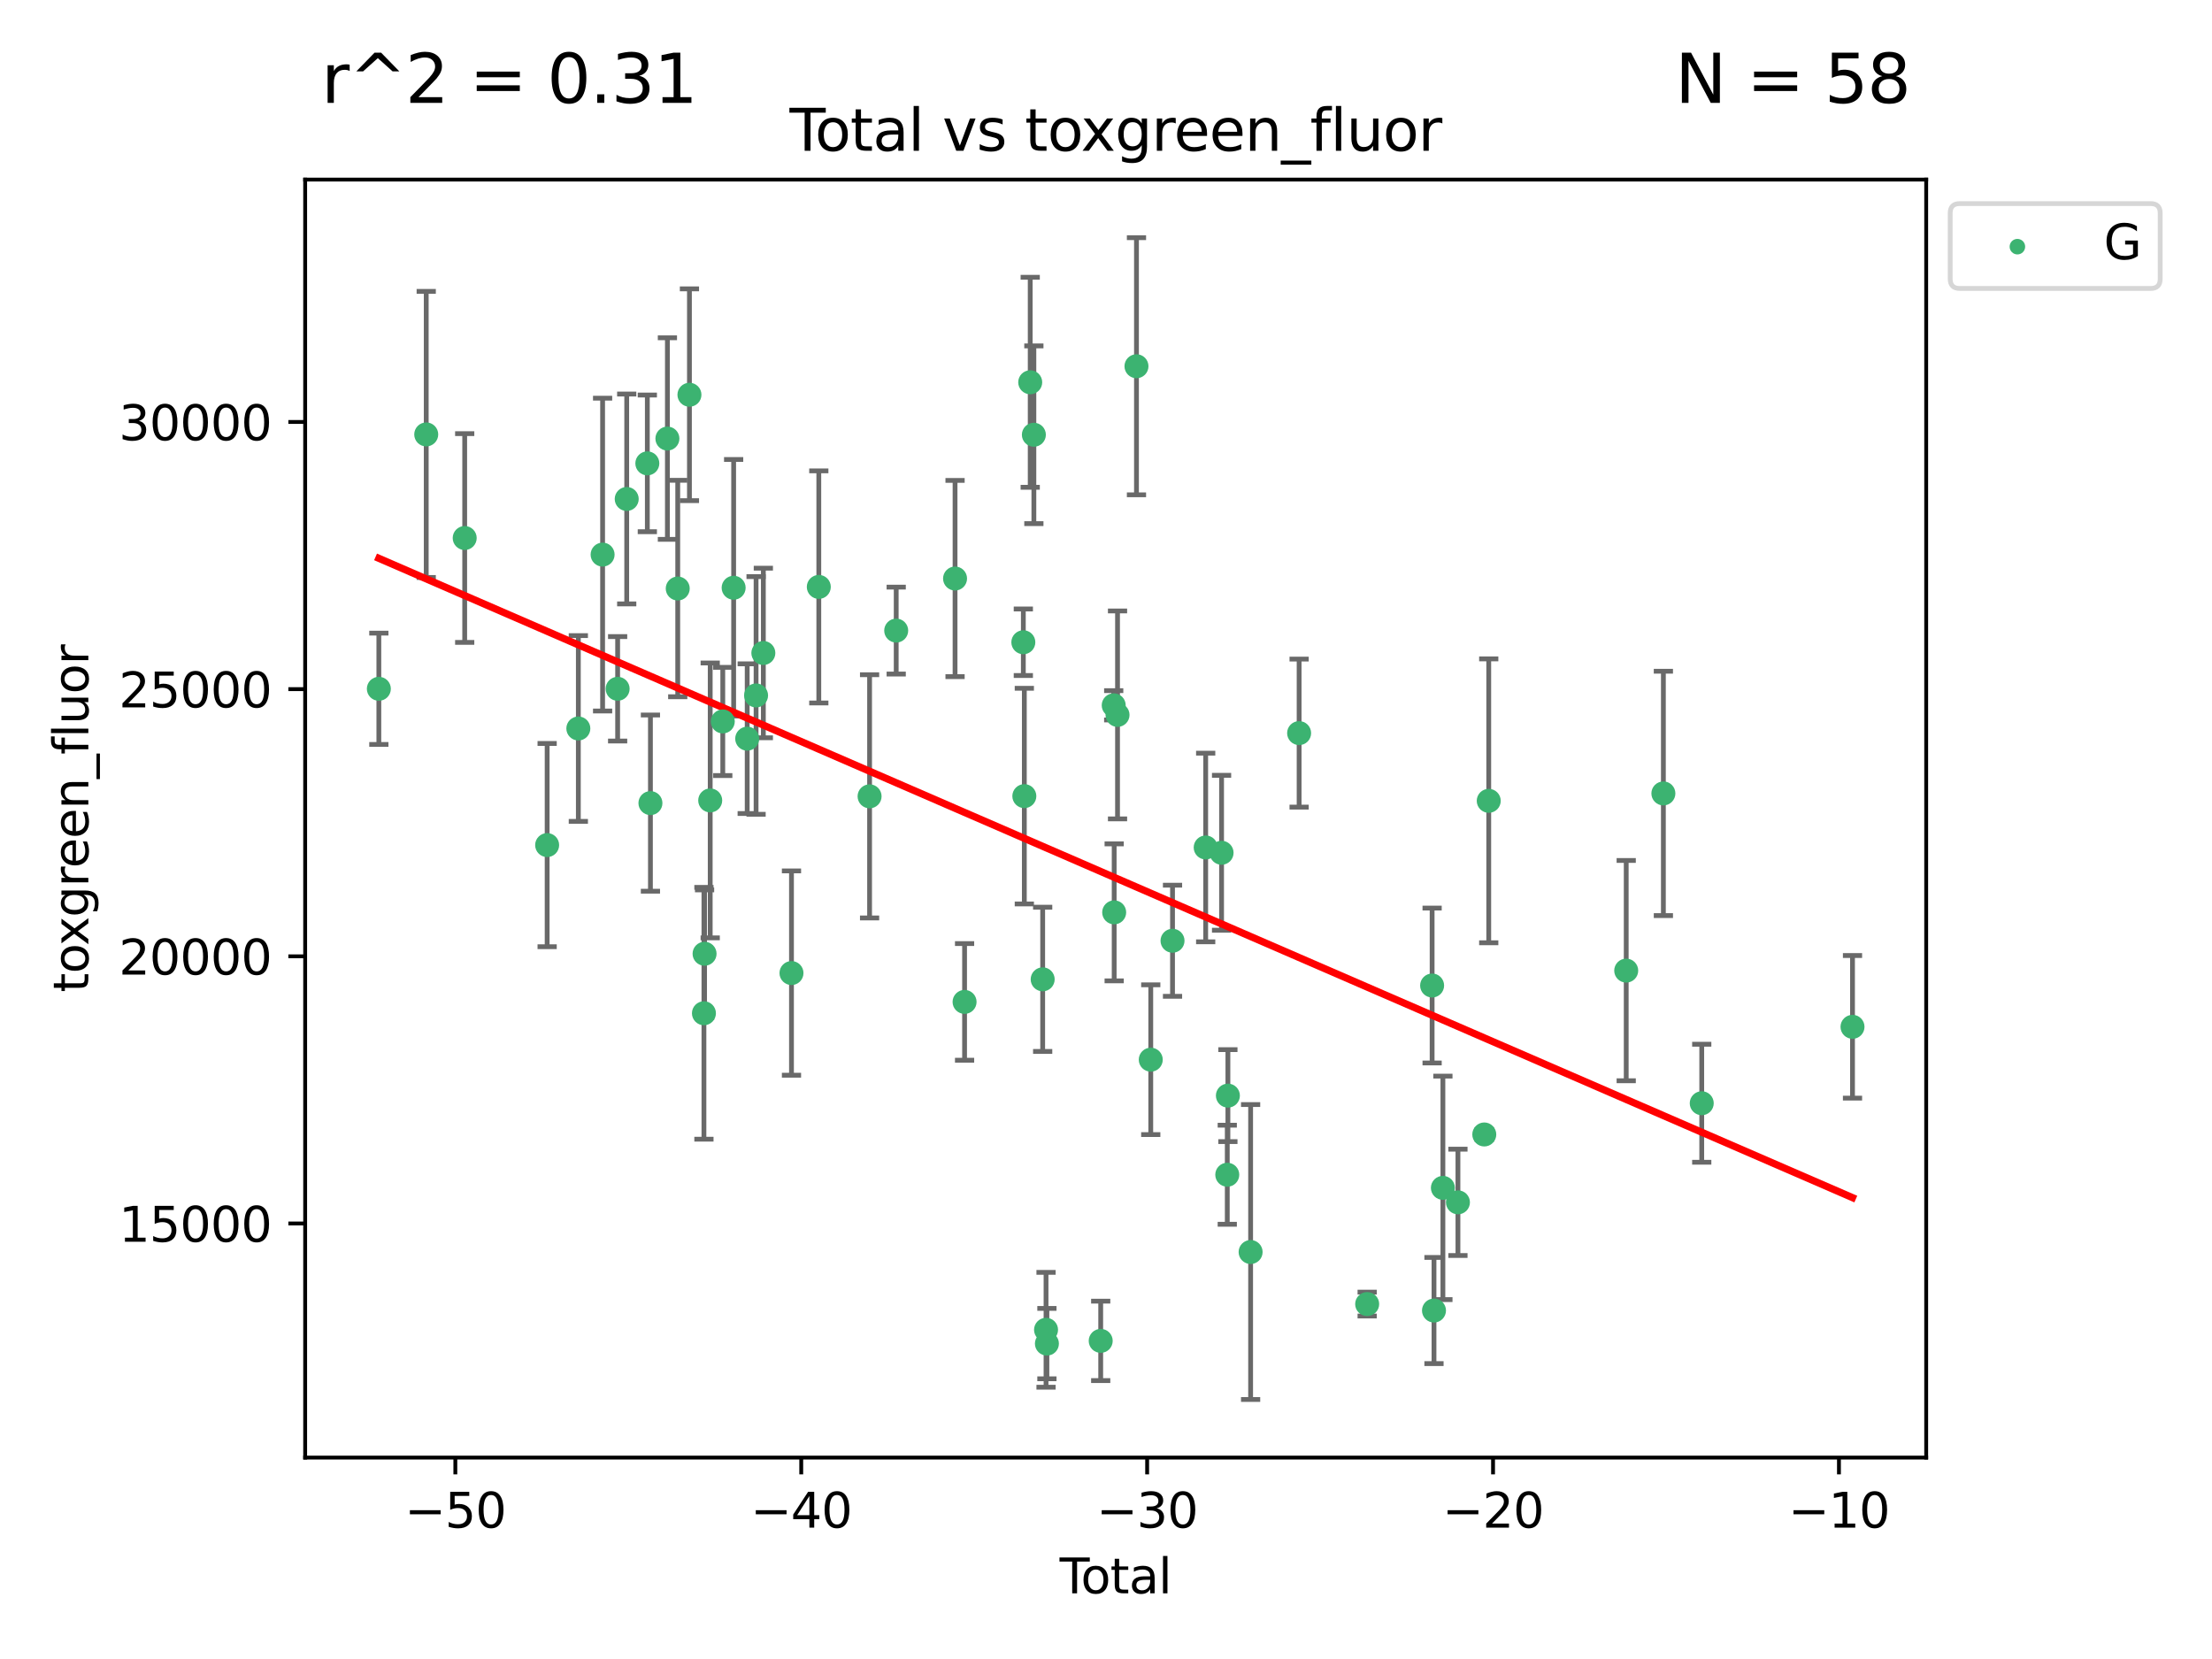 <?xml version="1.0" encoding="utf-8" standalone="no"?>
<!DOCTYPE svg PUBLIC "-//W3C//DTD SVG 1.1//EN"
  "http://www.w3.org/Graphics/SVG/1.1/DTD/svg11.dtd">
<svg xmlns:xlink="http://www.w3.org/1999/xlink" width="460.8pt" height="345.6pt" viewBox="0 0 460.8 345.6" xmlns="http://www.w3.org/2000/svg" version="1.1">
 <defs>
  <style type="text/css">*{stroke-linejoin: round; stroke-linecap: butt}</style>
 </defs>
 <g id="figure_1">
  <g id="patch_1">
   <path d="M 0 345.6 
L 460.8 345.6 
L 460.8 0 
L 0 0 
z
" style="fill: #ffffff"/>
  </g>
  <g id="axes_1">
   <g id="patch_2">
    <path d="M 63.571 303.64 
L 401.26 303.64 
L 401.26 37.411 
L 63.571 37.411 
z
" style="fill: #ffffff"/>
   </g>
   <g id="PathCollection_1">
    <defs>
     <path id="m9ec25205c1" d="M 0 1.118 
C 0.297 1.118 0.581 1 0.791 0.791 
C 1 0.581 1.118 0.297 1.118 0 
C 1.118 -0.297 1 -0.581 0.791 -0.791 
C 0.581 -1 0.297 -1.118 0 -1.118 
C -0.297 -1.118 -0.581 -1 -0.791 -0.791 
C -1 -0.581 -1.118 -0.297 -1.118 0 
C -1.118 0.297 -1 0.581 -0.791 0.791 
C -0.581 1 -0.297 1.118 0 1.118 
z
" style="stroke: #3cb371"/>
    </defs>
    <g clip-path="url(#p26c1422499)">
     <use xlink:href="#m9ec25205c1" x="78.921" y="143.489" style="fill: #3cb371; stroke: #3cb371"/>
     <use xlink:href="#m9ec25205c1" x="88.792" y="90.499" style="fill: #3cb371; stroke: #3cb371"/>
     <use xlink:href="#m9ec25205c1" x="96.805" y="112.078" style="fill: #3cb371; stroke: #3cb371"/>
     <use xlink:href="#m9ec25205c1" x="113.98" y="176.046" style="fill: #3cb371; stroke: #3cb371"/>
     <use xlink:href="#m9ec25205c1" x="120.479" y="151.756" style="fill: #3cb371; stroke: #3cb371"/>
     <use xlink:href="#m9ec25205c1" x="125.533" y="115.534" style="fill: #3cb371; stroke: #3cb371"/>
     <use xlink:href="#m9ec25205c1" x="128.664" y="143.488" style="fill: #3cb371; stroke: #3cb371"/>
     <use xlink:href="#m9ec25205c1" x="130.556" y="103.944" style="fill: #3cb371; stroke: #3cb371"/>
     <use xlink:href="#m9ec25205c1" x="134.852" y="96.529" style="fill: #3cb371; stroke: #3cb371"/>
     <use xlink:href="#m9ec25205c1" x="135.497" y="167.302" style="fill: #3cb371; stroke: #3cb371"/>
     <use xlink:href="#m9ec25205c1" x="139.033" y="91.362" style="fill: #3cb371; stroke: #3cb371"/>
     <use xlink:href="#m9ec25205c1" x="141.185" y="122.6" style="fill: #3cb371; stroke: #3cb371"/>
     <use xlink:href="#m9ec25205c1" x="143.623" y="82.233" style="fill: #3cb371; stroke: #3cb371"/>
     <use xlink:href="#m9ec25205c1" x="146.642" y="211.08" style="fill: #3cb371; stroke: #3cb371"/>
     <use xlink:href="#m9ec25205c1" x="146.775" y="198.682" style="fill: #3cb371; stroke: #3cb371"/>
     <use xlink:href="#m9ec25205c1" x="147.95" y="166.744" style="fill: #3cb371; stroke: #3cb371"/>
     <use xlink:href="#m9ec25205c1" x="150.568" y="150.291" style="fill: #3cb371; stroke: #3cb371"/>
     <use xlink:href="#m9ec25205c1" x="152.831" y="122.439" style="fill: #3cb371; stroke: #3cb371"/>
     <use xlink:href="#m9ec25205c1" x="155.655" y="153.878" style="fill: #3cb371; stroke: #3cb371"/>
     <use xlink:href="#m9ec25205c1" x="157.504" y="144.873" style="fill: #3cb371; stroke: #3cb371"/>
     <use xlink:href="#m9ec25205c1" x="159.019" y="136.031" style="fill: #3cb371; stroke: #3cb371"/>
     <use xlink:href="#m9ec25205c1" x="164.88" y="202.706" style="fill: #3cb371; stroke: #3cb371"/>
     <use xlink:href="#m9ec25205c1" x="170.572" y="122.265" style="fill: #3cb371; stroke: #3cb371"/>
     <use xlink:href="#m9ec25205c1" x="181.15" y="165.891" style="fill: #3cb371; stroke: #3cb371"/>
     <use xlink:href="#m9ec25205c1" x="186.695" y="131.364" style="fill: #3cb371; stroke: #3cb371"/>
     <use xlink:href="#m9ec25205c1" x="198.955" y="120.518" style="fill: #3cb371; stroke: #3cb371"/>
     <use xlink:href="#m9ec25205c1" x="200.939" y="208.714" style="fill: #3cb371; stroke: #3cb371"/>
     <use xlink:href="#m9ec25205c1" x="213.179" y="133.793" style="fill: #3cb371; stroke: #3cb371"/>
     <use xlink:href="#m9ec25205c1" x="213.387" y="165.847" style="fill: #3cb371; stroke: #3cb371"/>
     <use xlink:href="#m9ec25205c1" x="214.613" y="79.634" style="fill: #3cb371; stroke: #3cb371"/>
     <use xlink:href="#m9ec25205c1" x="215.374" y="90.567" style="fill: #3cb371; stroke: #3cb371"/>
     <use xlink:href="#m9ec25205c1" x="217.208" y="204.011" style="fill: #3cb371; stroke: #3cb371"/>
     <use xlink:href="#m9ec25205c1" x="217.909" y="277.019" style="fill: #3cb371; stroke: #3cb371"/>
     <use xlink:href="#m9ec25205c1" x="218.09" y="279.898" style="fill: #3cb371; stroke: #3cb371"/>
     <use xlink:href="#m9ec25205c1" x="229.297" y="279.328" style="fill: #3cb371; stroke: #3cb371"/>
     <use xlink:href="#m9ec25205c1" x="232.007" y="146.93" style="fill: #3cb371; stroke: #3cb371"/>
     <use xlink:href="#m9ec25205c1" x="232.104" y="190.061" style="fill: #3cb371; stroke: #3cb371"/>
     <use xlink:href="#m9ec25205c1" x="232.802" y="148.929" style="fill: #3cb371; stroke: #3cb371"/>
     <use xlink:href="#m9ec25205c1" x="236.748" y="76.295" style="fill: #3cb371; stroke: #3cb371"/>
     <use xlink:href="#m9ec25205c1" x="239.724" y="220.75" style="fill: #3cb371; stroke: #3cb371"/>
     <use xlink:href="#m9ec25205c1" x="244.258" y="195.975" style="fill: #3cb371; stroke: #3cb371"/>
     <use xlink:href="#m9ec25205c1" x="251.167" y="176.544" style="fill: #3cb371; stroke: #3cb371"/>
     <use xlink:href="#m9ec25205c1" x="254.476" y="177.649" style="fill: #3cb371; stroke: #3cb371"/>
     <use xlink:href="#m9ec25205c1" x="255.663" y="244.718" style="fill: #3cb371; stroke: #3cb371"/>
     <use xlink:href="#m9ec25205c1" x="255.793" y="228.238" style="fill: #3cb371; stroke: #3cb371"/>
     <use xlink:href="#m9ec25205c1" x="260.526" y="260.819" style="fill: #3cb371; stroke: #3cb371"/>
     <use xlink:href="#m9ec25205c1" x="270.63" y="152.719" style="fill: #3cb371; stroke: #3cb371"/>
     <use xlink:href="#m9ec25205c1" x="284.806" y="271.66" style="fill: #3cb371; stroke: #3cb371"/>
     <use xlink:href="#m9ec25205c1" x="298.336" y="205.3" style="fill: #3cb371; stroke: #3cb371"/>
     <use xlink:href="#m9ec25205c1" x="298.726" y="273.008" style="fill: #3cb371; stroke: #3cb371"/>
     <use xlink:href="#m9ec25205c1" x="300.582" y="247.452" style="fill: #3cb371; stroke: #3cb371"/>
     <use xlink:href="#m9ec25205c1" x="303.715" y="250.468" style="fill: #3cb371; stroke: #3cb371"/>
     <use xlink:href="#m9ec25205c1" x="309.203" y="236.33" style="fill: #3cb371; stroke: #3cb371"/>
     <use xlink:href="#m9ec25205c1" x="310.132" y="166.828" style="fill: #3cb371; stroke: #3cb371"/>
     <use xlink:href="#m9ec25205c1" x="338.77" y="202.195" style="fill: #3cb371; stroke: #3cb371"/>
     <use xlink:href="#m9ec25205c1" x="346.513" y="165.285" style="fill: #3cb371; stroke: #3cb371"/>
     <use xlink:href="#m9ec25205c1" x="354.504" y="229.824" style="fill: #3cb371; stroke: #3cb371"/>
     <use xlink:href="#m9ec25205c1" x="385.911" y="213.907" style="fill: #3cb371; stroke: #3cb371"/>
    </g>
   </g>
   <g id="matplotlib.axis_1">
    <g id="xtick_1">
     <g id="line2d_1">
      <defs>
       <path id="m4d1796737b" d="M 0 0 
L 0 3.5 
" style="stroke: #000000; stroke-width: 0.8"/>
      </defs>
      <g>
       <use xlink:href="#m4d1796737b" x="94.856" y="303.64" style="stroke: #000000; stroke-width: 0.8"/>
      </g>
     </g>
     <g id="text_1">
      <!-- −50 -->
      <g transform="translate(84.304 318.238)scale(0.1 -0.1)">
       <defs>
        <path id="DejaVuSans-2212" d="M 678 2272 
L 4684 2272 
L 4684 1741 
L 678 1741 
L 678 2272 
z
" transform="scale(0.016)"/>
        <path id="DejaVuSans-35" d="M 691 4666 
L 3169 4666 
L 3169 4134 
L 1269 4134 
L 1269 2991 
Q 1406 3038 1543 3061 
Q 1681 3084 1819 3084 
Q 2600 3084 3056 2656 
Q 3513 2228 3513 1497 
Q 3513 744 3044 326 
Q 2575 -91 1722 -91 
Q 1428 -91 1123 -41 
Q 819 9 494 109 
L 494 744 
Q 775 591 1075 516 
Q 1375 441 1709 441 
Q 2250 441 2565 725 
Q 2881 1009 2881 1497 
Q 2881 1984 2565 2268 
Q 2250 2553 1709 2553 
Q 1456 2553 1204 2497 
Q 953 2441 691 2322 
L 691 4666 
z
" transform="scale(0.016)"/>
        <path id="DejaVuSans-30" d="M 2034 4250 
Q 1547 4250 1301 3770 
Q 1056 3291 1056 2328 
Q 1056 1369 1301 889 
Q 1547 409 2034 409 
Q 2525 409 2770 889 
Q 3016 1369 3016 2328 
Q 3016 3291 2770 3770 
Q 2525 4250 2034 4250 
z
M 2034 4750 
Q 2819 4750 3233 4129 
Q 3647 3509 3647 2328 
Q 3647 1150 3233 529 
Q 2819 -91 2034 -91 
Q 1250 -91 836 529 
Q 422 1150 422 2328 
Q 422 3509 836 4129 
Q 1250 4750 2034 4750 
z
" transform="scale(0.016)"/>
       </defs>
       <use xlink:href="#DejaVuSans-2212"/>
       <use xlink:href="#DejaVuSans-35" x="83.789"/>
       <use xlink:href="#DejaVuSans-30" x="147.412"/>
      </g>
     </g>
    </g>
    <g id="xtick_2">
     <g id="line2d_2">
      <g>
       <use xlink:href="#m4d1796737b" x="166.914" y="303.64" style="stroke: #000000; stroke-width: 0.8"/>
      </g>
     </g>
     <g id="text_2">
      <!-- −40 -->
      <g transform="translate(156.361 318.238)scale(0.1 -0.1)">
       <defs>
        <path id="DejaVuSans-34" d="M 2419 4116 
L 825 1625 
L 2419 1625 
L 2419 4116 
z
M 2253 4666 
L 3047 4666 
L 3047 1625 
L 3713 1625 
L 3713 1100 
L 3047 1100 
L 3047 0 
L 2419 0 
L 2419 1100 
L 313 1100 
L 313 1709 
L 2253 4666 
z
" transform="scale(0.016)"/>
       </defs>
       <use xlink:href="#DejaVuSans-2212"/>
       <use xlink:href="#DejaVuSans-34" x="83.789"/>
       <use xlink:href="#DejaVuSans-30" x="147.412"/>
      </g>
     </g>
    </g>
    <g id="xtick_3">
     <g id="line2d_3">
      <g>
       <use xlink:href="#m4d1796737b" x="238.971" y="303.64" style="stroke: #000000; stroke-width: 0.8"/>
      </g>
     </g>
     <g id="text_3">
      <!-- −30 -->
      <g transform="translate(228.419 318.238)scale(0.1 -0.1)">
       <defs>
        <path id="DejaVuSans-33" d="M 2597 2516 
Q 3050 2419 3304 2112 
Q 3559 1806 3559 1356 
Q 3559 666 3084 287 
Q 2609 -91 1734 -91 
Q 1441 -91 1130 -33 
Q 819 25 488 141 
L 488 750 
Q 750 597 1062 519 
Q 1375 441 1716 441 
Q 2309 441 2620 675 
Q 2931 909 2931 1356 
Q 2931 1769 2642 2001 
Q 2353 2234 1838 2234 
L 1294 2234 
L 1294 2753 
L 1863 2753 
Q 2328 2753 2575 2939 
Q 2822 3125 2822 3475 
Q 2822 3834 2567 4026 
Q 2313 4219 1838 4219 
Q 1578 4219 1281 4162 
Q 984 4106 628 3988 
L 628 4550 
Q 988 4650 1302 4700 
Q 1616 4750 1894 4750 
Q 2613 4750 3031 4423 
Q 3450 4097 3450 3541 
Q 3450 3153 3228 2886 
Q 3006 2619 2597 2516 
z
" transform="scale(0.016)"/>
       </defs>
       <use xlink:href="#DejaVuSans-2212"/>
       <use xlink:href="#DejaVuSans-33" x="83.789"/>
       <use xlink:href="#DejaVuSans-30" x="147.412"/>
      </g>
     </g>
    </g>
    <g id="xtick_4">
     <g id="line2d_4">
      <g>
       <use xlink:href="#m4d1796737b" x="311.029" y="303.64" style="stroke: #000000; stroke-width: 0.8"/>
      </g>
     </g>
     <g id="text_4">
      <!-- −20 -->
      <g transform="translate(300.476 318.238)scale(0.1 -0.1)">
       <defs>
        <path id="DejaVuSans-32" d="M 1228 531 
L 3431 531 
L 3431 0 
L 469 0 
L 469 531 
Q 828 903 1448 1529 
Q 2069 2156 2228 2338 
Q 2531 2678 2651 2914 
Q 2772 3150 2772 3378 
Q 2772 3750 2511 3984 
Q 2250 4219 1831 4219 
Q 1534 4219 1204 4116 
Q 875 4013 500 3803 
L 500 4441 
Q 881 4594 1212 4672 
Q 1544 4750 1819 4750 
Q 2544 4750 2975 4387 
Q 3406 4025 3406 3419 
Q 3406 3131 3298 2873 
Q 3191 2616 2906 2266 
Q 2828 2175 2409 1742 
Q 1991 1309 1228 531 
z
" transform="scale(0.016)"/>
       </defs>
       <use xlink:href="#DejaVuSans-2212"/>
       <use xlink:href="#DejaVuSans-32" x="83.789"/>
       <use xlink:href="#DejaVuSans-30" x="147.412"/>
      </g>
     </g>
    </g>
    <g id="xtick_5">
     <g id="line2d_5">
      <g>
       <use xlink:href="#m4d1796737b" x="383.086" y="303.64" style="stroke: #000000; stroke-width: 0.8"/>
      </g>
     </g>
     <g id="text_5">
      <!-- −10 -->
      <g transform="translate(372.534 318.238)scale(0.1 -0.1)">
       <defs>
        <path id="DejaVuSans-31" d="M 794 531 
L 1825 531 
L 1825 4091 
L 703 3866 
L 703 4441 
L 1819 4666 
L 2450 4666 
L 2450 531 
L 3481 531 
L 3481 0 
L 794 0 
L 794 531 
z
" transform="scale(0.016)"/>
       </defs>
       <use xlink:href="#DejaVuSans-2212"/>
       <use xlink:href="#DejaVuSans-31" x="83.789"/>
       <use xlink:href="#DejaVuSans-30" x="147.412"/>
      </g>
     </g>
    </g>
    <g id="text_6">
     <!-- Total -->
     <g transform="translate(220.739 331.917)scale(0.1 -0.1)">
      <defs>
       <path id="DejaVuSans-54" d="M -19 4666 
L 3928 4666 
L 3928 4134 
L 2272 4134 
L 2272 0 
L 1638 0 
L 1638 4134 
L -19 4134 
L -19 4666 
z
" transform="scale(0.016)"/>
       <path id="DejaVuSans-6f" d="M 1959 3097 
Q 1497 3097 1228 2736 
Q 959 2375 959 1747 
Q 959 1119 1226 758 
Q 1494 397 1959 397 
Q 2419 397 2687 759 
Q 2956 1122 2956 1747 
Q 2956 2369 2687 2733 
Q 2419 3097 1959 3097 
z
M 1959 3584 
Q 2709 3584 3137 3096 
Q 3566 2609 3566 1747 
Q 3566 888 3137 398 
Q 2709 -91 1959 -91 
Q 1206 -91 779 398 
Q 353 888 353 1747 
Q 353 2609 779 3096 
Q 1206 3584 1959 3584 
z
" transform="scale(0.016)"/>
       <path id="DejaVuSans-74" d="M 1172 4494 
L 1172 3500 
L 2356 3500 
L 2356 3053 
L 1172 3053 
L 1172 1153 
Q 1172 725 1289 603 
Q 1406 481 1766 481 
L 2356 481 
L 2356 0 
L 1766 0 
Q 1100 0 847 248 
Q 594 497 594 1153 
L 594 3053 
L 172 3053 
L 172 3500 
L 594 3500 
L 594 4494 
L 1172 4494 
z
" transform="scale(0.016)"/>
       <path id="DejaVuSans-61" d="M 2194 1759 
Q 1497 1759 1228 1600 
Q 959 1441 959 1056 
Q 959 750 1161 570 
Q 1363 391 1709 391 
Q 2188 391 2477 730 
Q 2766 1069 2766 1631 
L 2766 1759 
L 2194 1759 
z
M 3341 1997 
L 3341 0 
L 2766 0 
L 2766 531 
Q 2569 213 2275 61 
Q 1981 -91 1556 -91 
Q 1019 -91 701 211 
Q 384 513 384 1019 
Q 384 1609 779 1909 
Q 1175 2209 1959 2209 
L 2766 2209 
L 2766 2266 
Q 2766 2663 2505 2880 
Q 2244 3097 1772 3097 
Q 1472 3097 1187 3025 
Q 903 2953 641 2809 
L 641 3341 
Q 956 3463 1253 3523 
Q 1550 3584 1831 3584 
Q 2591 3584 2966 3190 
Q 3341 2797 3341 1997 
z
" transform="scale(0.016)"/>
       <path id="DejaVuSans-6c" d="M 603 4863 
L 1178 4863 
L 1178 0 
L 603 0 
L 603 4863 
z
" transform="scale(0.016)"/>
      </defs>
      <use xlink:href="#DejaVuSans-54"/>
      <use xlink:href="#DejaVuSans-6f" x="44.084"/>
      <use xlink:href="#DejaVuSans-74" x="105.266"/>
      <use xlink:href="#DejaVuSans-61" x="144.475"/>
      <use xlink:href="#DejaVuSans-6c" x="205.754"/>
     </g>
    </g>
   </g>
   <g id="matplotlib.axis_2">
    <g id="ytick_1">
     <g id="line2d_6">
      <defs>
       <path id="m17b0530539" d="M 0 0 
L -3.5 0 
" style="stroke: #000000; stroke-width: 0.8"/>
      </defs>
      <g>
       <use xlink:href="#m17b0530539" x="63.571" y="254.874" style="stroke: #000000; stroke-width: 0.8"/>
      </g>
     </g>
     <g id="text_7">
      <!-- 15000 -->
      <g transform="translate(24.759 258.674)scale(0.1 -0.1)">
       <use xlink:href="#DejaVuSans-31"/>
       <use xlink:href="#DejaVuSans-35" x="63.623"/>
       <use xlink:href="#DejaVuSans-30" x="127.246"/>
       <use xlink:href="#DejaVuSans-30" x="190.869"/>
       <use xlink:href="#DejaVuSans-30" x="254.492"/>
      </g>
     </g>
    </g>
    <g id="ytick_2">
     <g id="line2d_7">
      <g>
       <use xlink:href="#m17b0530539" x="63.571" y="199.218" style="stroke: #000000; stroke-width: 0.8"/>
      </g>
     </g>
     <g id="text_8">
      <!-- 20000 -->
      <g transform="translate(24.759 203.017)scale(0.1 -0.1)">
       <use xlink:href="#DejaVuSans-32"/>
       <use xlink:href="#DejaVuSans-30" x="63.623"/>
       <use xlink:href="#DejaVuSans-30" x="127.246"/>
       <use xlink:href="#DejaVuSans-30" x="190.869"/>
       <use xlink:href="#DejaVuSans-30" x="254.492"/>
      </g>
     </g>
    </g>
    <g id="ytick_3">
     <g id="line2d_8">
      <g>
       <use xlink:href="#m17b0530539" x="63.571" y="143.561" style="stroke: #000000; stroke-width: 0.8"/>
      </g>
     </g>
     <g id="text_9">
      <!-- 25000 -->
      <g transform="translate(24.759 147.36)scale(0.1 -0.1)">
       <use xlink:href="#DejaVuSans-32"/>
       <use xlink:href="#DejaVuSans-35" x="63.623"/>
       <use xlink:href="#DejaVuSans-30" x="127.246"/>
       <use xlink:href="#DejaVuSans-30" x="190.869"/>
       <use xlink:href="#DejaVuSans-30" x="254.492"/>
      </g>
     </g>
    </g>
    <g id="ytick_4">
     <g id="line2d_9">
      <g>
       <use xlink:href="#m17b0530539" x="63.571" y="87.904" style="stroke: #000000; stroke-width: 0.8"/>
      </g>
     </g>
     <g id="text_10">
      <!-- 30000 -->
      <g transform="translate(24.759 91.703)scale(0.1 -0.1)">
       <use xlink:href="#DejaVuSans-33"/>
       <use xlink:href="#DejaVuSans-30" x="63.623"/>
       <use xlink:href="#DejaVuSans-30" x="127.246"/>
       <use xlink:href="#DejaVuSans-30" x="190.869"/>
       <use xlink:href="#DejaVuSans-30" x="254.492"/>
      </g>
     </g>
    </g>
    <g id="text_11">
     <!-- toxgreen_fluor -->
     <g transform="translate(18.401 206.72)rotate(-90)scale(0.1 -0.1)">
      <defs>
       <path id="DejaVuSans-78" d="M 3513 3500 
L 2247 1797 
L 3578 0 
L 2900 0 
L 1881 1375 
L 863 0 
L 184 0 
L 1544 1831 
L 300 3500 
L 978 3500 
L 1906 2253 
L 2834 3500 
L 3513 3500 
z
" transform="scale(0.016)"/>
       <path id="DejaVuSans-67" d="M 2906 1791 
Q 2906 2416 2648 2759 
Q 2391 3103 1925 3103 
Q 1463 3103 1205 2759 
Q 947 2416 947 1791 
Q 947 1169 1205 825 
Q 1463 481 1925 481 
Q 2391 481 2648 825 
Q 2906 1169 2906 1791 
z
M 3481 434 
Q 3481 -459 3084 -895 
Q 2688 -1331 1869 -1331 
Q 1566 -1331 1297 -1286 
Q 1028 -1241 775 -1147 
L 775 -588 
Q 1028 -725 1275 -790 
Q 1522 -856 1778 -856 
Q 2344 -856 2625 -561 
Q 2906 -266 2906 331 
L 2906 616 
Q 2728 306 2450 153 
Q 2172 0 1784 0 
Q 1141 0 747 490 
Q 353 981 353 1791 
Q 353 2603 747 3093 
Q 1141 3584 1784 3584 
Q 2172 3584 2450 3431 
Q 2728 3278 2906 2969 
L 2906 3500 
L 3481 3500 
L 3481 434 
z
" transform="scale(0.016)"/>
       <path id="DejaVuSans-72" d="M 2631 2963 
Q 2534 3019 2420 3045 
Q 2306 3072 2169 3072 
Q 1681 3072 1420 2755 
Q 1159 2438 1159 1844 
L 1159 0 
L 581 0 
L 581 3500 
L 1159 3500 
L 1159 2956 
Q 1341 3275 1631 3429 
Q 1922 3584 2338 3584 
Q 2397 3584 2469 3576 
Q 2541 3569 2628 3553 
L 2631 2963 
z
" transform="scale(0.016)"/>
       <path id="DejaVuSans-65" d="M 3597 1894 
L 3597 1613 
L 953 1613 
Q 991 1019 1311 708 
Q 1631 397 2203 397 
Q 2534 397 2845 478 
Q 3156 559 3463 722 
L 3463 178 
Q 3153 47 2828 -22 
Q 2503 -91 2169 -91 
Q 1331 -91 842 396 
Q 353 884 353 1716 
Q 353 2575 817 3079 
Q 1281 3584 2069 3584 
Q 2775 3584 3186 3129 
Q 3597 2675 3597 1894 
z
M 3022 2063 
Q 3016 2534 2758 2815 
Q 2500 3097 2075 3097 
Q 1594 3097 1305 2825 
Q 1016 2553 972 2059 
L 3022 2063 
z
" transform="scale(0.016)"/>
       <path id="DejaVuSans-6e" d="M 3513 2113 
L 3513 0 
L 2938 0 
L 2938 2094 
Q 2938 2591 2744 2837 
Q 2550 3084 2163 3084 
Q 1697 3084 1428 2787 
Q 1159 2491 1159 1978 
L 1159 0 
L 581 0 
L 581 3500 
L 1159 3500 
L 1159 2956 
Q 1366 3272 1645 3428 
Q 1925 3584 2291 3584 
Q 2894 3584 3203 3211 
Q 3513 2838 3513 2113 
z
" transform="scale(0.016)"/>
       <path id="DejaVuSans-5f" d="M 3263 -1063 
L 3263 -1509 
L -63 -1509 
L -63 -1063 
L 3263 -1063 
z
" transform="scale(0.016)"/>
       <path id="DejaVuSans-66" d="M 2375 4863 
L 2375 4384 
L 1825 4384 
Q 1516 4384 1395 4259 
Q 1275 4134 1275 3809 
L 1275 3500 
L 2222 3500 
L 2222 3053 
L 1275 3053 
L 1275 0 
L 697 0 
L 697 3053 
L 147 3053 
L 147 3500 
L 697 3500 
L 697 3744 
Q 697 4328 969 4595 
Q 1241 4863 1831 4863 
L 2375 4863 
z
" transform="scale(0.016)"/>
       <path id="DejaVuSans-75" d="M 544 1381 
L 544 3500 
L 1119 3500 
L 1119 1403 
Q 1119 906 1312 657 
Q 1506 409 1894 409 
Q 2359 409 2629 706 
Q 2900 1003 2900 1516 
L 2900 3500 
L 3475 3500 
L 3475 0 
L 2900 0 
L 2900 538 
Q 2691 219 2414 64 
Q 2138 -91 1772 -91 
Q 1169 -91 856 284 
Q 544 659 544 1381 
z
M 1991 3584 
L 1991 3584 
z
" transform="scale(0.016)"/>
      </defs>
      <use xlink:href="#DejaVuSans-74"/>
      <use xlink:href="#DejaVuSans-6f" x="39.209"/>
      <use xlink:href="#DejaVuSans-78" x="97.266"/>
      <use xlink:href="#DejaVuSans-67" x="156.445"/>
      <use xlink:href="#DejaVuSans-72" x="219.922"/>
      <use xlink:href="#DejaVuSans-65" x="258.785"/>
      <use xlink:href="#DejaVuSans-65" x="320.309"/>
      <use xlink:href="#DejaVuSans-6e" x="381.832"/>
      <use xlink:href="#DejaVuSans-5f" x="445.211"/>
      <use xlink:href="#DejaVuSans-66" x="495.211"/>
      <use xlink:href="#DejaVuSans-6c" x="530.416"/>
      <use xlink:href="#DejaVuSans-75" x="558.199"/>
      <use xlink:href="#DejaVuSans-6f" x="621.578"/>
      <use xlink:href="#DejaVuSans-72" x="682.76"/>
     </g>
    </g>
   </g>
   <g id="LineCollection_1">
    <path d="M 78.921 155.082 
L 78.921 131.896 
" clip-path="url(#p26c1422499)" style="fill: none; stroke: #696969"/>
    <path d="M 88.792 120.298 
L 88.792 60.7 
" clip-path="url(#p26c1422499)" style="fill: none; stroke: #696969"/>
    <path d="M 96.805 133.825 
L 96.805 90.331 
" clip-path="url(#p26c1422499)" style="fill: none; stroke: #696969"/>
    <path d="M 113.98 197.214 
L 113.98 154.877 
" clip-path="url(#p26c1422499)" style="fill: none; stroke: #696969"/>
    <path d="M 120.479 171.102 
L 120.479 132.41 
" clip-path="url(#p26c1422499)" style="fill: none; stroke: #696969"/>
    <path d="M 125.533 148.115 
L 125.533 82.953 
" clip-path="url(#p26c1422499)" style="fill: none; stroke: #696969"/>
    <path d="M 128.664 154.366 
L 128.664 132.61 
" clip-path="url(#p26c1422499)" style="fill: none; stroke: #696969"/>
    <path d="M 130.556 125.806 
L 130.556 82.083 
" clip-path="url(#p26c1422499)" style="fill: none; stroke: #696969"/>
    <path d="M 134.852 110.764 
L 134.852 82.294 
" clip-path="url(#p26c1422499)" style="fill: none; stroke: #696969"/>
    <path d="M 135.497 185.656 
L 135.497 148.949 
" clip-path="url(#p26c1422499)" style="fill: none; stroke: #696969"/>
    <path d="M 139.033 112.356 
L 139.033 70.368 
" clip-path="url(#p26c1422499)" style="fill: none; stroke: #696969"/>
    <path d="M 141.185 145.144 
L 141.185 100.057 
" clip-path="url(#p26c1422499)" style="fill: none; stroke: #696969"/>
    <path d="M 143.623 104.292 
L 143.623 60.174 
" clip-path="url(#p26c1422499)" style="fill: none; stroke: #696969"/>
    <path d="M 146.642 237.31 
L 146.642 184.851 
" clip-path="url(#p26c1422499)" style="fill: none; stroke: #696969"/>
    <path d="M 146.775 211.982 
L 146.775 185.383 
" clip-path="url(#p26c1422499)" style="fill: none; stroke: #696969"/>
    <path d="M 147.95 195.374 
L 147.95 138.113 
" clip-path="url(#p26c1422499)" style="fill: none; stroke: #696969"/>
    <path d="M 150.568 161.563 
L 150.568 139.018 
" clip-path="url(#p26c1422499)" style="fill: none; stroke: #696969"/>
    <path d="M 152.831 149.16 
L 152.831 95.718 
" clip-path="url(#p26c1422499)" style="fill: none; stroke: #696969"/>
    <path d="M 155.655 169.467 
L 155.655 138.289 
" clip-path="url(#p26c1422499)" style="fill: none; stroke: #696969"/>
    <path d="M 157.504 169.632 
L 157.504 120.114 
" clip-path="url(#p26c1422499)" style="fill: none; stroke: #696969"/>
    <path d="M 159.019 153.696 
L 159.019 118.366 
" clip-path="url(#p26c1422499)" style="fill: none; stroke: #696969"/>
    <path d="M 164.88 223.985 
L 164.88 181.427 
" clip-path="url(#p26c1422499)" style="fill: none; stroke: #696969"/>
    <path d="M 170.572 146.442 
L 170.572 98.088 
" clip-path="url(#p26c1422499)" style="fill: none; stroke: #696969"/>
    <path d="M 181.15 191.228 
L 181.15 140.553 
" clip-path="url(#p26c1422499)" style="fill: none; stroke: #696969"/>
    <path d="M 186.695 140.416 
L 186.695 122.311 
" clip-path="url(#p26c1422499)" style="fill: none; stroke: #696969"/>
    <path d="M 198.955 140.954 
L 198.955 100.081 
" clip-path="url(#p26c1422499)" style="fill: none; stroke: #696969"/>
    <path d="M 200.939 220.865 
L 200.939 196.563 
" clip-path="url(#p26c1422499)" style="fill: none; stroke: #696969"/>
    <path d="M 213.179 140.724 
L 213.179 126.862 
" clip-path="url(#p26c1422499)" style="fill: none; stroke: #696969"/>
    <path d="M 213.387 188.31 
L 213.387 143.384 
" clip-path="url(#p26c1422499)" style="fill: none; stroke: #696969"/>
    <path d="M 214.613 101.51 
L 214.613 57.758 
" clip-path="url(#p26c1422499)" style="fill: none; stroke: #696969"/>
    <path d="M 215.374 109.079 
L 215.374 72.056 
" clip-path="url(#p26c1422499)" style="fill: none; stroke: #696969"/>
    <path d="M 217.208 219.032 
L 217.208 188.991 
" clip-path="url(#p26c1422499)" style="fill: none; stroke: #696969"/>
    <path d="M 217.909 288.979 
L 217.909 265.059 
" clip-path="url(#p26c1422499)" style="fill: none; stroke: #696969"/>
    <path d="M 218.09 287.227 
L 218.09 272.57 
" clip-path="url(#p26c1422499)" style="fill: none; stroke: #696969"/>
    <path d="M 229.297 287.602 
L 229.297 271.054 
" clip-path="url(#p26c1422499)" style="fill: none; stroke: #696969"/>
    <path d="M 232.007 149.983 
L 232.007 143.877 
" clip-path="url(#p26c1422499)" style="fill: none; stroke: #696969"/>
    <path d="M 232.104 204.33 
L 232.104 175.792 
" clip-path="url(#p26c1422499)" style="fill: none; stroke: #696969"/>
    <path d="M 232.802 170.585 
L 232.802 127.273 
" clip-path="url(#p26c1422499)" style="fill: none; stroke: #696969"/>
    <path d="M 236.748 103.078 
L 236.748 49.513 
" clip-path="url(#p26c1422499)" style="fill: none; stroke: #696969"/>
    <path d="M 239.724 236.35 
L 239.724 205.15 
" clip-path="url(#p26c1422499)" style="fill: none; stroke: #696969"/>
    <path d="M 244.258 207.55 
L 244.258 184.399 
" clip-path="url(#p26c1422499)" style="fill: none; stroke: #696969"/>
    <path d="M 251.167 196.193 
L 251.167 156.895 
" clip-path="url(#p26c1422499)" style="fill: none; stroke: #696969"/>
    <path d="M 254.476 193.784 
L 254.476 161.515 
" clip-path="url(#p26c1422499)" style="fill: none; stroke: #696969"/>
    <path d="M 255.663 255.039 
L 255.663 234.396 
" clip-path="url(#p26c1422499)" style="fill: none; stroke: #696969"/>
    <path d="M 255.793 237.813 
L 255.793 218.662 
" clip-path="url(#p26c1422499)" style="fill: none; stroke: #696969"/>
    <path d="M 260.526 291.539 
L 260.526 230.099 
" clip-path="url(#p26c1422499)" style="fill: none; stroke: #696969"/>
    <path d="M 270.63 168.137 
L 270.63 137.3 
" clip-path="url(#p26c1422499)" style="fill: none; stroke: #696969"/>
    <path d="M 284.806 274.149 
L 284.806 269.171 
" clip-path="url(#p26c1422499)" style="fill: none; stroke: #696969"/>
    <path d="M 298.336 221.435 
L 298.336 189.165 
" clip-path="url(#p26c1422499)" style="fill: none; stroke: #696969"/>
    <path d="M 298.726 284.063 
L 298.726 261.953 
" clip-path="url(#p26c1422499)" style="fill: none; stroke: #696969"/>
    <path d="M 300.582 270.727 
L 300.582 224.177 
" clip-path="url(#p26c1422499)" style="fill: none; stroke: #696969"/>
    <path d="M 303.715 261.542 
L 303.715 239.394 
" clip-path="url(#p26c1422499)" style="fill: none; stroke: #696969"/>
    <path d="M 309.203 237.368 
L 309.203 235.293 
" clip-path="url(#p26c1422499)" style="fill: none; stroke: #696969"/>
    <path d="M 310.132 196.398 
L 310.132 137.257 
" clip-path="url(#p26c1422499)" style="fill: none; stroke: #696969"/>
    <path d="M 338.77 225.141 
L 338.77 179.248 
" clip-path="url(#p26c1422499)" style="fill: none; stroke: #696969"/>
    <path d="M 346.513 190.736 
L 346.513 139.833 
" clip-path="url(#p26c1422499)" style="fill: none; stroke: #696969"/>
    <path d="M 354.504 242.116 
L 354.504 217.533 
" clip-path="url(#p26c1422499)" style="fill: none; stroke: #696969"/>
    <path d="M 385.911 228.762 
L 385.911 199.052 
" clip-path="url(#p26c1422499)" style="fill: none; stroke: #696969"/>
   </g>
   <g id="line2d_10">
    <defs>
     <path id="m7cc54e5e2b" d="M 2 0 
L -2 -0 
" style="stroke: #696969"/>
    </defs>
    <g clip-path="url(#p26c1422499)">
     <use xlink:href="#m7cc54e5e2b" x="78.921" y="155.082" style="fill: #696969; stroke: #696969"/>
     <use xlink:href="#m7cc54e5e2b" x="88.792" y="120.298" style="fill: #696969; stroke: #696969"/>
     <use xlink:href="#m7cc54e5e2b" x="96.805" y="133.825" style="fill: #696969; stroke: #696969"/>
     <use xlink:href="#m7cc54e5e2b" x="113.98" y="197.214" style="fill: #696969; stroke: #696969"/>
     <use xlink:href="#m7cc54e5e2b" x="120.479" y="171.102" style="fill: #696969; stroke: #696969"/>
     <use xlink:href="#m7cc54e5e2b" x="125.533" y="148.115" style="fill: #696969; stroke: #696969"/>
     <use xlink:href="#m7cc54e5e2b" x="128.664" y="154.366" style="fill: #696969; stroke: #696969"/>
     <use xlink:href="#m7cc54e5e2b" x="130.556" y="125.806" style="fill: #696969; stroke: #696969"/>
     <use xlink:href="#m7cc54e5e2b" x="134.852" y="110.764" style="fill: #696969; stroke: #696969"/>
     <use xlink:href="#m7cc54e5e2b" x="135.497" y="185.656" style="fill: #696969; stroke: #696969"/>
     <use xlink:href="#m7cc54e5e2b" x="139.033" y="112.356" style="fill: #696969; stroke: #696969"/>
     <use xlink:href="#m7cc54e5e2b" x="141.185" y="145.144" style="fill: #696969; stroke: #696969"/>
     <use xlink:href="#m7cc54e5e2b" x="143.623" y="104.292" style="fill: #696969; stroke: #696969"/>
     <use xlink:href="#m7cc54e5e2b" x="146.642" y="237.31" style="fill: #696969; stroke: #696969"/>
     <use xlink:href="#m7cc54e5e2b" x="146.775" y="211.982" style="fill: #696969; stroke: #696969"/>
     <use xlink:href="#m7cc54e5e2b" x="147.95" y="195.374" style="fill: #696969; stroke: #696969"/>
     <use xlink:href="#m7cc54e5e2b" x="150.568" y="161.563" style="fill: #696969; stroke: #696969"/>
     <use xlink:href="#m7cc54e5e2b" x="152.831" y="149.16" style="fill: #696969; stroke: #696969"/>
     <use xlink:href="#m7cc54e5e2b" x="155.655" y="169.467" style="fill: #696969; stroke: #696969"/>
     <use xlink:href="#m7cc54e5e2b" x="157.504" y="169.632" style="fill: #696969; stroke: #696969"/>
     <use xlink:href="#m7cc54e5e2b" x="159.019" y="153.696" style="fill: #696969; stroke: #696969"/>
     <use xlink:href="#m7cc54e5e2b" x="164.88" y="223.985" style="fill: #696969; stroke: #696969"/>
     <use xlink:href="#m7cc54e5e2b" x="170.572" y="146.442" style="fill: #696969; stroke: #696969"/>
     <use xlink:href="#m7cc54e5e2b" x="181.15" y="191.228" style="fill: #696969; stroke: #696969"/>
     <use xlink:href="#m7cc54e5e2b" x="186.695" y="140.416" style="fill: #696969; stroke: #696969"/>
     <use xlink:href="#m7cc54e5e2b" x="198.955" y="140.954" style="fill: #696969; stroke: #696969"/>
     <use xlink:href="#m7cc54e5e2b" x="200.939" y="220.865" style="fill: #696969; stroke: #696969"/>
     <use xlink:href="#m7cc54e5e2b" x="213.179" y="140.724" style="fill: #696969; stroke: #696969"/>
     <use xlink:href="#m7cc54e5e2b" x="213.387" y="188.31" style="fill: #696969; stroke: #696969"/>
     <use xlink:href="#m7cc54e5e2b" x="214.613" y="101.51" style="fill: #696969; stroke: #696969"/>
     <use xlink:href="#m7cc54e5e2b" x="215.374" y="109.079" style="fill: #696969; stroke: #696969"/>
     <use xlink:href="#m7cc54e5e2b" x="217.208" y="219.032" style="fill: #696969; stroke: #696969"/>
     <use xlink:href="#m7cc54e5e2b" x="217.909" y="288.979" style="fill: #696969; stroke: #696969"/>
     <use xlink:href="#m7cc54e5e2b" x="218.09" y="287.227" style="fill: #696969; stroke: #696969"/>
     <use xlink:href="#m7cc54e5e2b" x="229.297" y="287.602" style="fill: #696969; stroke: #696969"/>
     <use xlink:href="#m7cc54e5e2b" x="232.007" y="149.983" style="fill: #696969; stroke: #696969"/>
     <use xlink:href="#m7cc54e5e2b" x="232.104" y="204.33" style="fill: #696969; stroke: #696969"/>
     <use xlink:href="#m7cc54e5e2b" x="232.802" y="170.585" style="fill: #696969; stroke: #696969"/>
     <use xlink:href="#m7cc54e5e2b" x="236.748" y="103.078" style="fill: #696969; stroke: #696969"/>
     <use xlink:href="#m7cc54e5e2b" x="239.724" y="236.35" style="fill: #696969; stroke: #696969"/>
     <use xlink:href="#m7cc54e5e2b" x="244.258" y="207.55" style="fill: #696969; stroke: #696969"/>
     <use xlink:href="#m7cc54e5e2b" x="251.167" y="196.193" style="fill: #696969; stroke: #696969"/>
     <use xlink:href="#m7cc54e5e2b" x="254.476" y="193.784" style="fill: #696969; stroke: #696969"/>
     <use xlink:href="#m7cc54e5e2b" x="255.663" y="255.039" style="fill: #696969; stroke: #696969"/>
     <use xlink:href="#m7cc54e5e2b" x="255.793" y="237.813" style="fill: #696969; stroke: #696969"/>
     <use xlink:href="#m7cc54e5e2b" x="260.526" y="291.539" style="fill: #696969; stroke: #696969"/>
     <use xlink:href="#m7cc54e5e2b" x="270.63" y="168.137" style="fill: #696969; stroke: #696969"/>
     <use xlink:href="#m7cc54e5e2b" x="284.806" y="274.149" style="fill: #696969; stroke: #696969"/>
     <use xlink:href="#m7cc54e5e2b" x="298.336" y="221.435" style="fill: #696969; stroke: #696969"/>
     <use xlink:href="#m7cc54e5e2b" x="298.726" y="284.063" style="fill: #696969; stroke: #696969"/>
     <use xlink:href="#m7cc54e5e2b" x="300.582" y="270.727" style="fill: #696969; stroke: #696969"/>
     <use xlink:href="#m7cc54e5e2b" x="303.715" y="261.542" style="fill: #696969; stroke: #696969"/>
     <use xlink:href="#m7cc54e5e2b" x="309.203" y="237.368" style="fill: #696969; stroke: #696969"/>
     <use xlink:href="#m7cc54e5e2b" x="310.132" y="196.398" style="fill: #696969; stroke: #696969"/>
     <use xlink:href="#m7cc54e5e2b" x="338.77" y="225.141" style="fill: #696969; stroke: #696969"/>
     <use xlink:href="#m7cc54e5e2b" x="346.513" y="190.736" style="fill: #696969; stroke: #696969"/>
     <use xlink:href="#m7cc54e5e2b" x="354.504" y="242.116" style="fill: #696969; stroke: #696969"/>
     <use xlink:href="#m7cc54e5e2b" x="385.911" y="228.762" style="fill: #696969; stroke: #696969"/>
    </g>
   </g>
   <g id="line2d_11">
    <g clip-path="url(#p26c1422499)">
     <use xlink:href="#m7cc54e5e2b" x="78.921" y="131.896" style="fill: #696969; stroke: #696969"/>
     <use xlink:href="#m7cc54e5e2b" x="88.792" y="60.7" style="fill: #696969; stroke: #696969"/>
     <use xlink:href="#m7cc54e5e2b" x="96.805" y="90.331" style="fill: #696969; stroke: #696969"/>
     <use xlink:href="#m7cc54e5e2b" x="113.98" y="154.877" style="fill: #696969; stroke: #696969"/>
     <use xlink:href="#m7cc54e5e2b" x="120.479" y="132.41" style="fill: #696969; stroke: #696969"/>
     <use xlink:href="#m7cc54e5e2b" x="125.533" y="82.953" style="fill: #696969; stroke: #696969"/>
     <use xlink:href="#m7cc54e5e2b" x="128.664" y="132.61" style="fill: #696969; stroke: #696969"/>
     <use xlink:href="#m7cc54e5e2b" x="130.556" y="82.083" style="fill: #696969; stroke: #696969"/>
     <use xlink:href="#m7cc54e5e2b" x="134.852" y="82.294" style="fill: #696969; stroke: #696969"/>
     <use xlink:href="#m7cc54e5e2b" x="135.497" y="148.949" style="fill: #696969; stroke: #696969"/>
     <use xlink:href="#m7cc54e5e2b" x="139.033" y="70.368" style="fill: #696969; stroke: #696969"/>
     <use xlink:href="#m7cc54e5e2b" x="141.185" y="100.057" style="fill: #696969; stroke: #696969"/>
     <use xlink:href="#m7cc54e5e2b" x="143.623" y="60.174" style="fill: #696969; stroke: #696969"/>
     <use xlink:href="#m7cc54e5e2b" x="146.642" y="184.851" style="fill: #696969; stroke: #696969"/>
     <use xlink:href="#m7cc54e5e2b" x="146.775" y="185.383" style="fill: #696969; stroke: #696969"/>
     <use xlink:href="#m7cc54e5e2b" x="147.95" y="138.113" style="fill: #696969; stroke: #696969"/>
     <use xlink:href="#m7cc54e5e2b" x="150.568" y="139.018" style="fill: #696969; stroke: #696969"/>
     <use xlink:href="#m7cc54e5e2b" x="152.831" y="95.718" style="fill: #696969; stroke: #696969"/>
     <use xlink:href="#m7cc54e5e2b" x="155.655" y="138.289" style="fill: #696969; stroke: #696969"/>
     <use xlink:href="#m7cc54e5e2b" x="157.504" y="120.114" style="fill: #696969; stroke: #696969"/>
     <use xlink:href="#m7cc54e5e2b" x="159.019" y="118.366" style="fill: #696969; stroke: #696969"/>
     <use xlink:href="#m7cc54e5e2b" x="164.88" y="181.427" style="fill: #696969; stroke: #696969"/>
     <use xlink:href="#m7cc54e5e2b" x="170.572" y="98.088" style="fill: #696969; stroke: #696969"/>
     <use xlink:href="#m7cc54e5e2b" x="181.15" y="140.553" style="fill: #696969; stroke: #696969"/>
     <use xlink:href="#m7cc54e5e2b" x="186.695" y="122.311" style="fill: #696969; stroke: #696969"/>
     <use xlink:href="#m7cc54e5e2b" x="198.955" y="100.081" style="fill: #696969; stroke: #696969"/>
     <use xlink:href="#m7cc54e5e2b" x="200.939" y="196.563" style="fill: #696969; stroke: #696969"/>
     <use xlink:href="#m7cc54e5e2b" x="213.179" y="126.862" style="fill: #696969; stroke: #696969"/>
     <use xlink:href="#m7cc54e5e2b" x="213.387" y="143.384" style="fill: #696969; stroke: #696969"/>
     <use xlink:href="#m7cc54e5e2b" x="214.613" y="57.758" style="fill: #696969; stroke: #696969"/>
     <use xlink:href="#m7cc54e5e2b" x="215.374" y="72.056" style="fill: #696969; stroke: #696969"/>
     <use xlink:href="#m7cc54e5e2b" x="217.208" y="188.991" style="fill: #696969; stroke: #696969"/>
     <use xlink:href="#m7cc54e5e2b" x="217.909" y="265.059" style="fill: #696969; stroke: #696969"/>
     <use xlink:href="#m7cc54e5e2b" x="218.09" y="272.57" style="fill: #696969; stroke: #696969"/>
     <use xlink:href="#m7cc54e5e2b" x="229.297" y="271.054" style="fill: #696969; stroke: #696969"/>
     <use xlink:href="#m7cc54e5e2b" x="232.007" y="143.877" style="fill: #696969; stroke: #696969"/>
     <use xlink:href="#m7cc54e5e2b" x="232.104" y="175.792" style="fill: #696969; stroke: #696969"/>
     <use xlink:href="#m7cc54e5e2b" x="232.802" y="127.273" style="fill: #696969; stroke: #696969"/>
     <use xlink:href="#m7cc54e5e2b" x="236.748" y="49.513" style="fill: #696969; stroke: #696969"/>
     <use xlink:href="#m7cc54e5e2b" x="239.724" y="205.15" style="fill: #696969; stroke: #696969"/>
     <use xlink:href="#m7cc54e5e2b" x="244.258" y="184.399" style="fill: #696969; stroke: #696969"/>
     <use xlink:href="#m7cc54e5e2b" x="251.167" y="156.895" style="fill: #696969; stroke: #696969"/>
     <use xlink:href="#m7cc54e5e2b" x="254.476" y="161.515" style="fill: #696969; stroke: #696969"/>
     <use xlink:href="#m7cc54e5e2b" x="255.663" y="234.396" style="fill: #696969; stroke: #696969"/>
     <use xlink:href="#m7cc54e5e2b" x="255.793" y="218.662" style="fill: #696969; stroke: #696969"/>
     <use xlink:href="#m7cc54e5e2b" x="260.526" y="230.099" style="fill: #696969; stroke: #696969"/>
     <use xlink:href="#m7cc54e5e2b" x="270.63" y="137.3" style="fill: #696969; stroke: #696969"/>
     <use xlink:href="#m7cc54e5e2b" x="284.806" y="269.171" style="fill: #696969; stroke: #696969"/>
     <use xlink:href="#m7cc54e5e2b" x="298.336" y="189.165" style="fill: #696969; stroke: #696969"/>
     <use xlink:href="#m7cc54e5e2b" x="298.726" y="261.953" style="fill: #696969; stroke: #696969"/>
     <use xlink:href="#m7cc54e5e2b" x="300.582" y="224.177" style="fill: #696969; stroke: #696969"/>
     <use xlink:href="#m7cc54e5e2b" x="303.715" y="239.394" style="fill: #696969; stroke: #696969"/>
     <use xlink:href="#m7cc54e5e2b" x="309.203" y="235.293" style="fill: #696969; stroke: #696969"/>
     <use xlink:href="#m7cc54e5e2b" x="310.132" y="137.257" style="fill: #696969; stroke: #696969"/>
     <use xlink:href="#m7cc54e5e2b" x="338.77" y="179.248" style="fill: #696969; stroke: #696969"/>
     <use xlink:href="#m7cc54e5e2b" x="346.513" y="139.833" style="fill: #696969; stroke: #696969"/>
     <use xlink:href="#m7cc54e5e2b" x="354.504" y="217.533" style="fill: #696969; stroke: #696969"/>
     <use xlink:href="#m7cc54e5e2b" x="385.911" y="199.052" style="fill: #696969; stroke: #696969"/>
    </g>
   </g>
   <g id="line2d_12">
    <path d="M 78.921 116.308 
L 88.792 120.591 
L 96.805 124.067 
L 113.98 131.518 
L 120.479 134.338 
L 125.533 136.53 
L 128.664 137.889 
L 130.556 138.71 
L 134.852 140.573 
L 135.497 140.853 
L 139.033 142.387 
L 141.185 143.321 
L 143.623 144.378 
L 146.642 145.689 
L 146.775 145.746 
L 147.95 146.256 
L 150.568 147.392 
L 152.831 148.373 
L 155.655 149.598 
L 157.504 150.401 
L 159.019 151.058 
L 164.88 153.601 
L 170.572 156.07 
L 181.15 160.659 
L 186.695 163.065 
L 198.955 168.384 
L 200.939 169.245 
L 213.179 174.555 
L 213.387 174.645 
L 214.613 175.177 
L 215.374 175.507 
L 217.208 176.302 
L 217.909 176.607 
L 218.09 176.685 
L 229.297 181.547 
L 232.007 182.723 
L 232.104 182.765 
L 232.802 183.068 
L 236.748 184.78 
L 239.724 186.071 
L 244.258 188.038 
L 251.167 191.035 
L 254.476 192.471 
L 255.663 192.986 
L 255.793 193.042 
L 260.526 195.096 
L 270.63 199.479 
L 284.806 205.629 
L 298.336 211.499 
L 298.726 211.668 
L 300.582 212.474 
L 303.715 213.833 
L 309.203 216.214 
L 310.132 216.617 
L 338.77 229.041 
L 346.513 232.4 
L 354.504 235.867 
L 385.911 249.492 
" clip-path="url(#p26c1422499)" style="fill: none; stroke: #ff0000; stroke-width: 1.5; stroke-linecap: square"/>
   </g>
   <g id="line2d_13">
    <defs>
     <path id="mcd166b94ac" d="M 0 2 
C 0.53 2 1.039 1.789 1.414 1.414 
C 1.789 1.039 2 0.53 2 0 
C 2 -0.53 1.789 -1.039 1.414 -1.414 
C 1.039 -1.789 0.53 -2 0 -2 
C -0.53 -2 -1.039 -1.789 -1.414 -1.414 
C -1.789 -1.039 -2 -0.53 -2 0 
C -2 0.53 -1.789 1.039 -1.414 1.414 
C -1.039 1.789 -0.53 2 0 2 
z
" style="stroke: #3cb371"/>
    </defs>
    <g clip-path="url(#p26c1422499)">
     <use xlink:href="#mcd166b94ac" x="78.921" y="143.489" style="fill: #3cb371; stroke: #3cb371"/>
     <use xlink:href="#mcd166b94ac" x="88.792" y="90.499" style="fill: #3cb371; stroke: #3cb371"/>
     <use xlink:href="#mcd166b94ac" x="96.805" y="112.078" style="fill: #3cb371; stroke: #3cb371"/>
     <use xlink:href="#mcd166b94ac" x="113.98" y="176.046" style="fill: #3cb371; stroke: #3cb371"/>
     <use xlink:href="#mcd166b94ac" x="120.479" y="151.756" style="fill: #3cb371; stroke: #3cb371"/>
     <use xlink:href="#mcd166b94ac" x="125.533" y="115.534" style="fill: #3cb371; stroke: #3cb371"/>
     <use xlink:href="#mcd166b94ac" x="128.664" y="143.488" style="fill: #3cb371; stroke: #3cb371"/>
     <use xlink:href="#mcd166b94ac" x="130.556" y="103.944" style="fill: #3cb371; stroke: #3cb371"/>
     <use xlink:href="#mcd166b94ac" x="134.852" y="96.529" style="fill: #3cb371; stroke: #3cb371"/>
     <use xlink:href="#mcd166b94ac" x="135.497" y="167.302" style="fill: #3cb371; stroke: #3cb371"/>
     <use xlink:href="#mcd166b94ac" x="139.033" y="91.362" style="fill: #3cb371; stroke: #3cb371"/>
     <use xlink:href="#mcd166b94ac" x="141.185" y="122.6" style="fill: #3cb371; stroke: #3cb371"/>
     <use xlink:href="#mcd166b94ac" x="143.623" y="82.233" style="fill: #3cb371; stroke: #3cb371"/>
     <use xlink:href="#mcd166b94ac" x="146.642" y="211.08" style="fill: #3cb371; stroke: #3cb371"/>
     <use xlink:href="#mcd166b94ac" x="146.775" y="198.682" style="fill: #3cb371; stroke: #3cb371"/>
     <use xlink:href="#mcd166b94ac" x="147.95" y="166.744" style="fill: #3cb371; stroke: #3cb371"/>
     <use xlink:href="#mcd166b94ac" x="150.568" y="150.291" style="fill: #3cb371; stroke: #3cb371"/>
     <use xlink:href="#mcd166b94ac" x="152.831" y="122.439" style="fill: #3cb371; stroke: #3cb371"/>
     <use xlink:href="#mcd166b94ac" x="155.655" y="153.878" style="fill: #3cb371; stroke: #3cb371"/>
     <use xlink:href="#mcd166b94ac" x="157.504" y="144.873" style="fill: #3cb371; stroke: #3cb371"/>
     <use xlink:href="#mcd166b94ac" x="159.019" y="136.031" style="fill: #3cb371; stroke: #3cb371"/>
     <use xlink:href="#mcd166b94ac" x="164.88" y="202.706" style="fill: #3cb371; stroke: #3cb371"/>
     <use xlink:href="#mcd166b94ac" x="170.572" y="122.265" style="fill: #3cb371; stroke: #3cb371"/>
     <use xlink:href="#mcd166b94ac" x="181.15" y="165.891" style="fill: #3cb371; stroke: #3cb371"/>
     <use xlink:href="#mcd166b94ac" x="186.695" y="131.364" style="fill: #3cb371; stroke: #3cb371"/>
     <use xlink:href="#mcd166b94ac" x="198.955" y="120.518" style="fill: #3cb371; stroke: #3cb371"/>
     <use xlink:href="#mcd166b94ac" x="200.939" y="208.714" style="fill: #3cb371; stroke: #3cb371"/>
     <use xlink:href="#mcd166b94ac" x="213.179" y="133.793" style="fill: #3cb371; stroke: #3cb371"/>
     <use xlink:href="#mcd166b94ac" x="213.387" y="165.847" style="fill: #3cb371; stroke: #3cb371"/>
     <use xlink:href="#mcd166b94ac" x="214.613" y="79.634" style="fill: #3cb371; stroke: #3cb371"/>
     <use xlink:href="#mcd166b94ac" x="215.374" y="90.567" style="fill: #3cb371; stroke: #3cb371"/>
     <use xlink:href="#mcd166b94ac" x="217.208" y="204.011" style="fill: #3cb371; stroke: #3cb371"/>
     <use xlink:href="#mcd166b94ac" x="217.909" y="277.019" style="fill: #3cb371; stroke: #3cb371"/>
     <use xlink:href="#mcd166b94ac" x="218.09" y="279.898" style="fill: #3cb371; stroke: #3cb371"/>
     <use xlink:href="#mcd166b94ac" x="229.297" y="279.328" style="fill: #3cb371; stroke: #3cb371"/>
     <use xlink:href="#mcd166b94ac" x="232.007" y="146.93" style="fill: #3cb371; stroke: #3cb371"/>
     <use xlink:href="#mcd166b94ac" x="232.104" y="190.061" style="fill: #3cb371; stroke: #3cb371"/>
     <use xlink:href="#mcd166b94ac" x="232.802" y="148.929" style="fill: #3cb371; stroke: #3cb371"/>
     <use xlink:href="#mcd166b94ac" x="236.748" y="76.295" style="fill: #3cb371; stroke: #3cb371"/>
     <use xlink:href="#mcd166b94ac" x="239.724" y="220.75" style="fill: #3cb371; stroke: #3cb371"/>
     <use xlink:href="#mcd166b94ac" x="244.258" y="195.975" style="fill: #3cb371; stroke: #3cb371"/>
     <use xlink:href="#mcd166b94ac" x="251.167" y="176.544" style="fill: #3cb371; stroke: #3cb371"/>
     <use xlink:href="#mcd166b94ac" x="254.476" y="177.649" style="fill: #3cb371; stroke: #3cb371"/>
     <use xlink:href="#mcd166b94ac" x="255.663" y="244.718" style="fill: #3cb371; stroke: #3cb371"/>
     <use xlink:href="#mcd166b94ac" x="255.793" y="228.238" style="fill: #3cb371; stroke: #3cb371"/>
     <use xlink:href="#mcd166b94ac" x="260.526" y="260.819" style="fill: #3cb371; stroke: #3cb371"/>
     <use xlink:href="#mcd166b94ac" x="270.63" y="152.719" style="fill: #3cb371; stroke: #3cb371"/>
     <use xlink:href="#mcd166b94ac" x="284.806" y="271.66" style="fill: #3cb371; stroke: #3cb371"/>
     <use xlink:href="#mcd166b94ac" x="298.336" y="205.3" style="fill: #3cb371; stroke: #3cb371"/>
     <use xlink:href="#mcd166b94ac" x="298.726" y="273.008" style="fill: #3cb371; stroke: #3cb371"/>
     <use xlink:href="#mcd166b94ac" x="300.582" y="247.452" style="fill: #3cb371; stroke: #3cb371"/>
     <use xlink:href="#mcd166b94ac" x="303.715" y="250.468" style="fill: #3cb371; stroke: #3cb371"/>
     <use xlink:href="#mcd166b94ac" x="309.203" y="236.33" style="fill: #3cb371; stroke: #3cb371"/>
     <use xlink:href="#mcd166b94ac" x="310.132" y="166.828" style="fill: #3cb371; stroke: #3cb371"/>
     <use xlink:href="#mcd166b94ac" x="338.77" y="202.195" style="fill: #3cb371; stroke: #3cb371"/>
     <use xlink:href="#mcd166b94ac" x="346.513" y="165.285" style="fill: #3cb371; stroke: #3cb371"/>
     <use xlink:href="#mcd166b94ac" x="354.504" y="229.824" style="fill: #3cb371; stroke: #3cb371"/>
     <use xlink:href="#mcd166b94ac" x="385.911" y="213.907" style="fill: #3cb371; stroke: #3cb371"/>
    </g>
   </g>
   <g id="patch_3">
    <path d="M 63.571 303.64 
L 63.571 37.411 
" style="fill: none; stroke: #000000; stroke-width: 0.8; stroke-linejoin: miter; stroke-linecap: square"/>
   </g>
   <g id="patch_4">
    <path d="M 401.26 303.64 
L 401.26 37.411 
" style="fill: none; stroke: #000000; stroke-width: 0.8; stroke-linejoin: miter; stroke-linecap: square"/>
   </g>
   <g id="patch_5">
    <path d="M 63.571 303.64 
L 401.26 303.64 
" style="fill: none; stroke: #000000; stroke-width: 0.8; stroke-linejoin: miter; stroke-linecap: square"/>
   </g>
   <g id="patch_6">
    <path d="M 63.571 37.411 
L 401.26 37.411 
" style="fill: none; stroke: #000000; stroke-width: 0.8; stroke-linejoin: miter; stroke-linecap: square"/>
   </g>
   <g id="text_12">
    <!-- N = 58 -->
    <g transform="translate(348.964 21.426)scale(0.14 -0.14)">
     <defs>
      <path id="DejaVuSans-4e" d="M 628 4666 
L 1478 4666 
L 3547 763 
L 3547 4666 
L 4159 4666 
L 4159 0 
L 3309 0 
L 1241 3903 
L 1241 0 
L 628 0 
L 628 4666 
z
" transform="scale(0.016)"/>
      <path id="DejaVuSans-20" transform="scale(0.016)"/>
      <path id="DejaVuSans-3d" d="M 678 2906 
L 4684 2906 
L 4684 2381 
L 678 2381 
L 678 2906 
z
M 678 1631 
L 4684 1631 
L 4684 1100 
L 678 1100 
L 678 1631 
z
" transform="scale(0.016)"/>
      <path id="DejaVuSans-38" d="M 2034 2216 
Q 1584 2216 1326 1975 
Q 1069 1734 1069 1313 
Q 1069 891 1326 650 
Q 1584 409 2034 409 
Q 2484 409 2743 651 
Q 3003 894 3003 1313 
Q 3003 1734 2745 1975 
Q 2488 2216 2034 2216 
z
M 1403 2484 
Q 997 2584 770 2862 
Q 544 3141 544 3541 
Q 544 4100 942 4425 
Q 1341 4750 2034 4750 
Q 2731 4750 3128 4425 
Q 3525 4100 3525 3541 
Q 3525 3141 3298 2862 
Q 3072 2584 2669 2484 
Q 3125 2378 3379 2068 
Q 3634 1759 3634 1313 
Q 3634 634 3220 271 
Q 2806 -91 2034 -91 
Q 1263 -91 848 271 
Q 434 634 434 1313 
Q 434 1759 690 2068 
Q 947 2378 1403 2484 
z
M 1172 3481 
Q 1172 3119 1398 2916 
Q 1625 2713 2034 2713 
Q 2441 2713 2670 2916 
Q 2900 3119 2900 3481 
Q 2900 3844 2670 4047 
Q 2441 4250 2034 4250 
Q 1625 4250 1398 4047 
Q 1172 3844 1172 3481 
z
" transform="scale(0.016)"/>
     </defs>
     <use xlink:href="#DejaVuSans-4e"/>
     <use xlink:href="#DejaVuSans-20" x="74.805"/>
     <use xlink:href="#DejaVuSans-3d" x="106.592"/>
     <use xlink:href="#DejaVuSans-20" x="190.381"/>
     <use xlink:href="#DejaVuSans-35" x="222.168"/>
     <use xlink:href="#DejaVuSans-38" x="285.791"/>
    </g>
   </g>
   <g id="text_13">
    <!-- r^2 = 0.31 -->
    <g transform="translate(66.948 21.426)scale(0.14 -0.14)">
     <defs>
      <path id="DejaVuSans-5e" d="M 2988 4666 
L 4684 2925 
L 4056 2925 
L 2681 4159 
L 1306 2925 
L 678 2925 
L 2375 4666 
L 2988 4666 
z
" transform="scale(0.016)"/>
      <path id="DejaVuSans-2e" d="M 684 794 
L 1344 794 
L 1344 0 
L 684 0 
L 684 794 
z
" transform="scale(0.016)"/>
     </defs>
     <use xlink:href="#DejaVuSans-72"/>
     <use xlink:href="#DejaVuSans-5e" x="41.113"/>
     <use xlink:href="#DejaVuSans-32" x="124.902"/>
     <use xlink:href="#DejaVuSans-20" x="188.525"/>
     <use xlink:href="#DejaVuSans-3d" x="220.312"/>
     <use xlink:href="#DejaVuSans-20" x="304.102"/>
     <use xlink:href="#DejaVuSans-30" x="335.889"/>
     <use xlink:href="#DejaVuSans-2e" x="399.512"/>
     <use xlink:href="#DejaVuSans-33" x="431.299"/>
     <use xlink:href="#DejaVuSans-31" x="494.922"/>
    </g>
   </g>
   <g id="text_14">
    <!-- Total vs toxgreen_fluor -->
    <g transform="translate(164.48 31.411)scale(0.12 -0.12)">
     <defs>
      <path id="DejaVuSans-76" d="M 191 3500 
L 800 3500 
L 1894 563 
L 2988 3500 
L 3597 3500 
L 2284 0 
L 1503 0 
L 191 3500 
z
" transform="scale(0.016)"/>
      <path id="DejaVuSans-73" d="M 2834 3397 
L 2834 2853 
Q 2591 2978 2328 3040 
Q 2066 3103 1784 3103 
Q 1356 3103 1142 2972 
Q 928 2841 928 2578 
Q 928 2378 1081 2264 
Q 1234 2150 1697 2047 
L 1894 2003 
Q 2506 1872 2764 1633 
Q 3022 1394 3022 966 
Q 3022 478 2636 193 
Q 2250 -91 1575 -91 
Q 1294 -91 989 -36 
Q 684 19 347 128 
L 347 722 
Q 666 556 975 473 
Q 1284 391 1588 391 
Q 1994 391 2212 530 
Q 2431 669 2431 922 
Q 2431 1156 2273 1281 
Q 2116 1406 1581 1522 
L 1381 1569 
Q 847 1681 609 1914 
Q 372 2147 372 2553 
Q 372 3047 722 3315 
Q 1072 3584 1716 3584 
Q 2034 3584 2315 3537 
Q 2597 3491 2834 3397 
z
" transform="scale(0.016)"/>
     </defs>
     <use xlink:href="#DejaVuSans-54"/>
     <use xlink:href="#DejaVuSans-6f" x="44.084"/>
     <use xlink:href="#DejaVuSans-74" x="105.266"/>
     <use xlink:href="#DejaVuSans-61" x="144.475"/>
     <use xlink:href="#DejaVuSans-6c" x="205.754"/>
     <use xlink:href="#DejaVuSans-20" x="233.537"/>
     <use xlink:href="#DejaVuSans-76" x="265.324"/>
     <use xlink:href="#DejaVuSans-73" x="324.504"/>
     <use xlink:href="#DejaVuSans-20" x="376.604"/>
     <use xlink:href="#DejaVuSans-74" x="408.391"/>
     <use xlink:href="#DejaVuSans-6f" x="447.6"/>
     <use xlink:href="#DejaVuSans-78" x="505.656"/>
     <use xlink:href="#DejaVuSans-67" x="564.836"/>
     <use xlink:href="#DejaVuSans-72" x="628.312"/>
     <use xlink:href="#DejaVuSans-65" x="667.176"/>
     <use xlink:href="#DejaVuSans-65" x="728.699"/>
     <use xlink:href="#DejaVuSans-6e" x="790.223"/>
     <use xlink:href="#DejaVuSans-5f" x="853.602"/>
     <use xlink:href="#DejaVuSans-66" x="903.602"/>
     <use xlink:href="#DejaVuSans-6c" x="938.807"/>
     <use xlink:href="#DejaVuSans-75" x="966.59"/>
     <use xlink:href="#DejaVuSans-6f" x="1029.969"/>
     <use xlink:href="#DejaVuSans-72" x="1091.15"/>
    </g>
   </g>
   <g id="legend_1">
    <g id="patch_7">
     <path d="M 408.26 60.089 
L 448.008 60.089 
Q 450.008 60.089 450.008 58.089 
L 450.008 44.411 
Q 450.008 42.411 448.008 42.411 
L 408.26 42.411 
Q 406.26 42.411 406.26 44.411 
L 406.26 58.089 
Q 406.26 60.089 408.26 60.089 
z
" style="fill: #ffffff; opacity: 0.8; stroke: #cccccc; stroke-linejoin: miter"/>
    </g>
    <g id="PathCollection_2">
     <g>
      <use xlink:href="#m9ec25205c1" x="420.26" y="51.385" style="fill: #3cb371; stroke: #3cb371"/>
     </g>
    </g>
    <g id="text_15">
     <!-- G -->
     <g transform="translate(438.26 54.01)scale(0.1 -0.1)">
      <defs>
       <path id="DejaVuSans-47" d="M 3809 666 
L 3809 1919 
L 2778 1919 
L 2778 2438 
L 4434 2438 
L 4434 434 
Q 4069 175 3628 42 
Q 3188 -91 2688 -91 
Q 1594 -91 976 548 
Q 359 1188 359 2328 
Q 359 3472 976 4111 
Q 1594 4750 2688 4750 
Q 3144 4750 3555 4637 
Q 3966 4525 4313 4306 
L 4313 3634 
Q 3963 3931 3569 4081 
Q 3175 4231 2741 4231 
Q 1884 4231 1454 3753 
Q 1025 3275 1025 2328 
Q 1025 1384 1454 906 
Q 1884 428 2741 428 
Q 3075 428 3337 486 
Q 3600 544 3809 666 
z
" transform="scale(0.016)"/>
      </defs>
      <use xlink:href="#DejaVuSans-47"/>
     </g>
    </g>
   </g>
  </g>
 </g>
 <defs>
  <clipPath id="p26c1422499">
   <rect x="63.571" y="37.411" width="337.689" height="266.229"/>
  </clipPath>
 </defs>
</svg>
